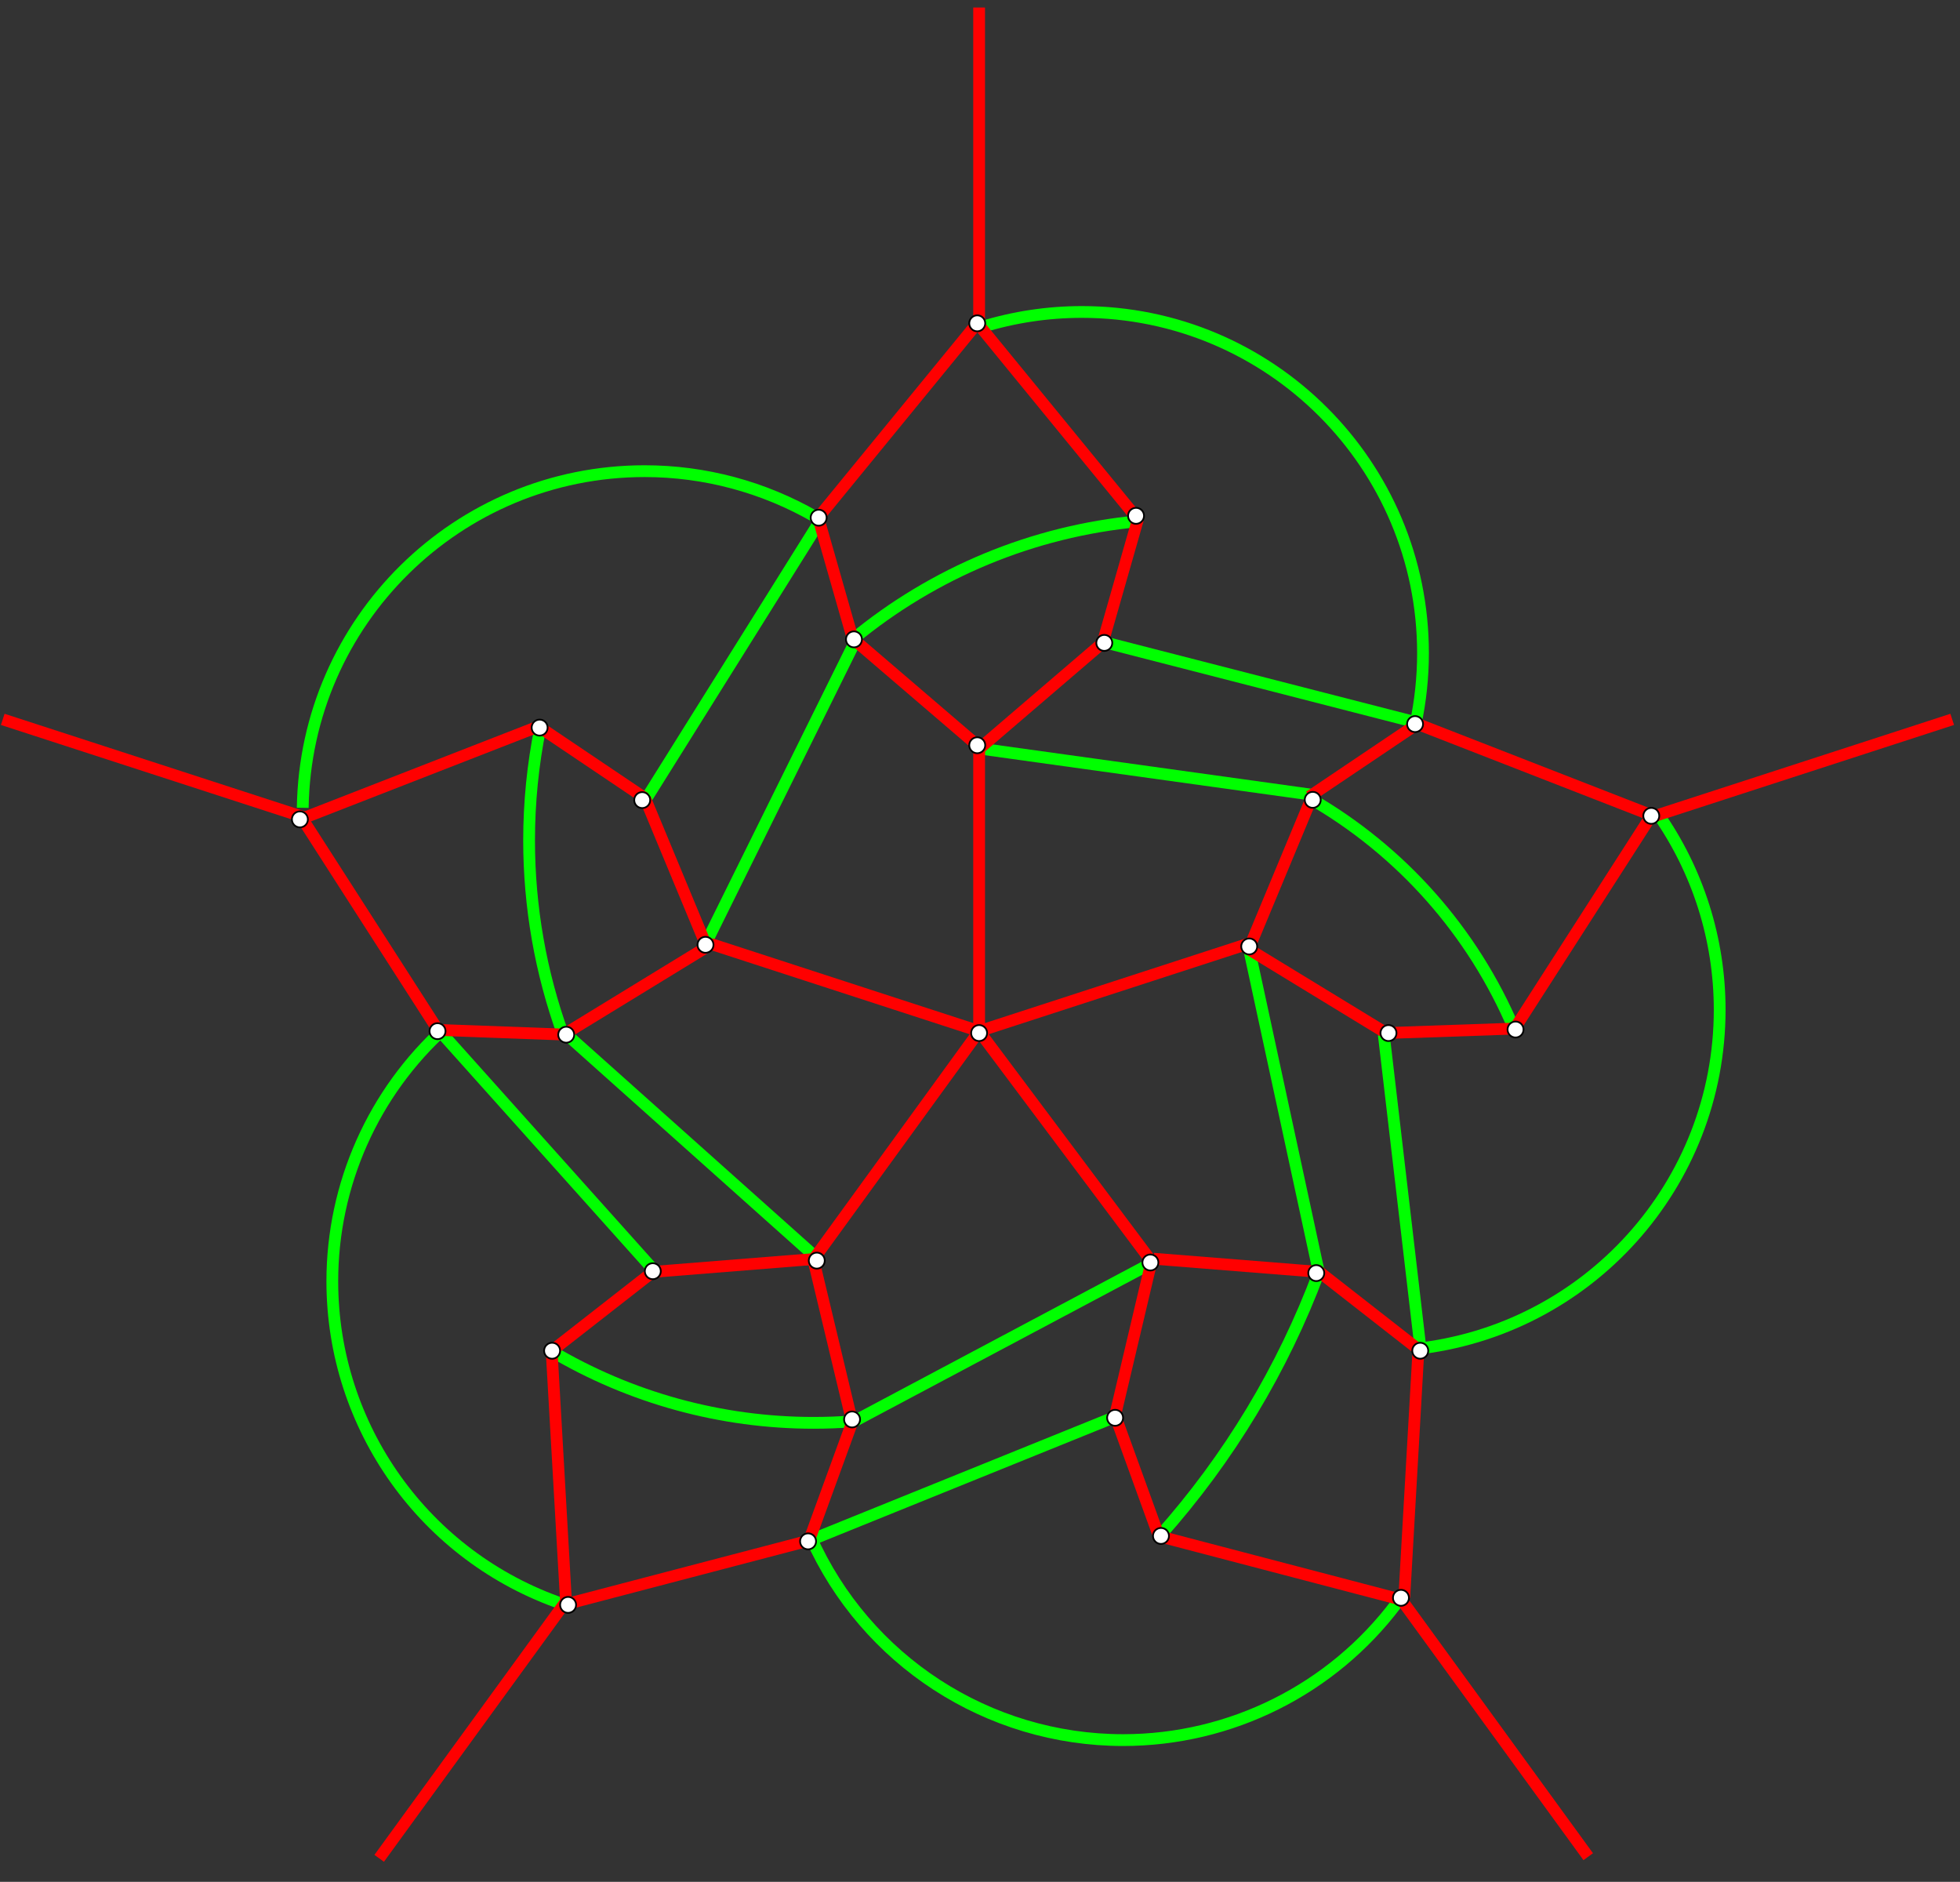 <?xml version="1.0" encoding="UTF-8" standalone="no"?>
<!-- Created with Inkscape (http://www.inkscape.org/) -->

<svg
   version="1.1"
   id="svg1"
   width="664.8"
   height="638.16"
   viewBox="0 0 664.8 638.16"
   sodipodi:docname="5vennQuadrangulatedThick.svg"
   inkscape:version="1.3.2 (091e20e, 2023-11-25, custom)"
   xmlns:inkscape="http://www.inkscape.org/namespaces/inkscape"
   xmlns:sodipodi="http://sodipodi.sourceforge.net/DTD/sodipodi-0.dtd"
   xmlns="http://www.w3.org/2000/svg"
   xmlns:svg="http://www.w3.org/2000/svg">
  <rect x="0" y="0" width="664.8" height="638.16" fill="#333333" stroke="none"/>
  <defs
     id="defs1" />
  <sodipodi:namedview
     id="namedview1"
     pagecolor="#ffffff"
     bordercolor="#000000"
     borderopacity="0.25"
     inkscape:showpageshadow="2"
     inkscape:pageopacity="0.0"
     inkscape:pagecheckerboard="0"
     inkscape:deskcolor="#d1d1d1"
     inkscape:zoom="2.1640342"
     inkscape:cx="332.24984"
     inkscape:cy="393.01597"
     inkscape:window-width="3840"
     inkscape:window-height="1577"
     inkscape:window-x="-8"
     inkscape:window-y="-8"
     inkscape:window-maximized="1"
     inkscape:current-layer="layer6">
    <inkscape:page
       x="0"
       y="0"
       inkscape:label="1"
       id="page1"
       width="664.8"
       height="638.16"
       margin="0"
       bleed="0" />
  </sodipodi:namedview>
  <g
     inkscape:groupmode="layer"
     id="layer6"
     inkscape:label="Dual Edges">
    <path
       id="path1"
       d="m 1378.05,2943.26 c -19.11,-94.75 -28.73,-191.18 -28.73,-287.84 0,-169.02 29.42,-336.75 86.96,-495.68"
       style="fill:none;stroke:#00ff00;stroke-width:30;stroke-linecap:butt;stroke-linejoin:miter;stroke-miterlimit:10;stroke-dasharray:none;stroke-opacity:1"
       transform="matrix(0.133,0,0,-0.133,0,638.16)" />
    <path
       id="path2"
       d="m 3339.3,2763.38 c 233.93,-133.97 417.42,-341 522.32,-589.33"
       style="fill:none;stroke:#00ff00;stroke-width:30;stroke-linecap:butt;stroke-linejoin:miter;stroke-miterlimit:10;stroke-dasharray:none;stroke-opacity:1"
       transform="matrix(0.133,0,0,-0.133,0,638.16)" />
    <path
       id="path3"
       d="M 3363.4,1553.84 C 3271.19,1307.2 3134.02,1079.8 2958.85,883.199"
       style="fill:none;stroke:#00ff00;stroke-width:30;stroke-linecap:butt;stroke-linejoin:miter;stroke-miterlimit:10;stroke-dasharray:none;stroke-opacity:1"
       transform="matrix(0.133,0,0,-0.133,0,638.16)" />
    <path
       id="path4"
       d="m 2175.37,1174.23 c -33.49,-2.58 -67.06,-3.87 -100.65,-3.87 -235.71,0 -467.07,63.51 -669.75,183.85"
       style="fill:none;stroke:#00ff00;stroke-width:30;stroke-linecap:butt;stroke-linejoin:miter;stroke-miterlimit:10;stroke-dasharray:none;stroke-opacity:1"
       transform="matrix(0.133,0,0,-0.133,0,638.16)" />
    <path
       id="path5"
       d="m 2822.8,3159 787.2,-202.2 9,-4.8"
       style="fill:none;stroke:#00ff00;stroke-width:30;stroke-linecap:butt;stroke-linejoin:miter;stroke-miterlimit:10;stroke-dasharray:none;stroke-opacity:1"
       transform="matrix(0.133,0,0,-0.133,0,638.16)" />
    <path
       id="path6"
       d="m 2503,2889 841.8,-117"
       style="fill:none;stroke:#00ff00;stroke-width:30;stroke-linecap:butt;stroke-linejoin:miter;stroke-miterlimit:10;stroke-dasharray:none;stroke-opacity:1"
       transform="matrix(0.133,0,0,-0.133,0,638.16)" />
    <path
       id="path7"
       d="m 3529,2160 94.8,-810"
       style="fill:none;stroke:#00ff00;stroke-width:30;stroke-linecap:butt;stroke-linejoin:miter;stroke-miterlimit:10;stroke-dasharray:none;stroke-opacity:1"
       transform="matrix(0.133,0,0,-0.133,0,638.16)" />
    <path
       id="path8"
       d="M 3187,2371.2 3362.8,1557"
       style="fill:none;stroke:#00ff00;stroke-width:30;stroke-linecap:butt;stroke-linejoin:miter;stroke-miterlimit:10;stroke-dasharray:none;stroke-opacity:1"
       transform="matrix(0.133,0,0,-0.133,0,638.16)" />
    <path
       id="path9"
       d="M 2849.8,1188 2071,873"
       style="fill:none;stroke:#00ff00;stroke-width:30;stroke-linecap:butt;stroke-linejoin:miter;stroke-miterlimit:10;stroke-dasharray:none;stroke-opacity:1"
       transform="matrix(0.133,0,0,-0.133,0,638.16)" />
    <path
       id="path10"
       d="M 2939.8,1579.2 2170,1170"
       style="fill:none;stroke:#00ff00;stroke-width:30;stroke-linecap:butt;stroke-linejoin:miter;stroke-miterlimit:10;stroke-dasharray:none;stroke-opacity:1"
       transform="matrix(0.133,0,0,-0.133,0,638.16)" />
    <path
       id="path11"
       d="M 1121.8,2169 1666,1561.2"
       style="fill:none;stroke:#00ff00;stroke-width:30;stroke-linecap:butt;stroke-linejoin:miter;stroke-miterlimit:10;stroke-dasharray:none;stroke-opacity:1"
       transform="matrix(0.133,0,0,-0.133,0,638.16)" />
    <path
       id="path12"
       d="m 1441,2164.2 634.8,-567"
       style="fill:none;stroke:#00ff00;stroke-width:30;stroke-linecap:butt;stroke-linejoin:miter;stroke-miterlimit:10;stroke-dasharray:none;stroke-opacity:1"
       transform="matrix(0.133,0,0,-0.133,0,638.16)" />
    <path
       id="path13"
       d="M 2093.8,3474 1643.2,2754"
       style="fill:none;stroke:#00ff00;stroke-width:30;stroke-linecap:butt;stroke-linejoin:miter;stroke-miterlimit:10;stroke-dasharray:none;stroke-opacity:1"
       transform="matrix(0.133,0,0,-0.133,0,638.16)" />
    <path
       id="path14"
       d="M 2179,3159 1796.2,2385"
       style="fill:none;stroke:#00ff00;stroke-width:30;stroke-linecap:butt;stroke-linejoin:miter;stroke-miterlimit:10;stroke-dasharray:none;stroke-opacity:1"
       transform="matrix(0.133,0,0,-0.133,0,638.16)" />
    <path
       id="path15"
       d="M 2902.09,3469.08 C 2634.81,3443.81 2381.3,3338.8 2174.45,3167.68"
       style="fill:none;stroke:#00ff00;stroke-width:30;stroke-linecap:butt;stroke-linejoin:miter;stroke-miterlimit:10;stroke-dasharray:none;stroke-opacity:1"
       transform="matrix(0.133,0,0,-0.133,0,638.16)" />
    <path
       id="path16"
       d="m 1435.67,708.166 c -351.82,120.456 -588.19,451.214 -588.19,823.094 0,246.57 104.623,481.55 287.86,646.54"
       style="fill:none;stroke:#00ff00;stroke-width:30;stroke-linecap:butt;stroke-linejoin:miter;stroke-miterlimit:10;stroke-dasharray:none;stroke-opacity:1"
       transform="matrix(0.133,0,0,-0.133,0,638.16)" />
    <path
       id="path17"
       d="m 2503.36,3964.33 c 82.87,25.49 169.08,38.45 255.78,38.45 480.42,0 869.88,-389.46 869.88,-869.88 0,-60.78 -6.37,-121.4 -19.01,-180.86"
       style="fill:none;stroke:#00ff00;stroke-width:30;stroke-linecap:butt;stroke-linejoin:miter;stroke-miterlimit:10;stroke-dasharray:none;stroke-opacity:1"
       transform="matrix(0.133,0,0,-0.133,0,638.16)" />
    <path
       id="path18"
       d="m 4227.4,2724.01 c 102.97,-146.51 158.22,-321.22 158.22,-500.29 0,-445.31 -336.24,-818.75 -779.11,-865.29"
       style="fill:none;stroke:#00ff00;stroke-width:30;stroke-linecap:butt;stroke-linejoin:miter;stroke-miterlimit:10;stroke-dasharray:none;stroke-opacity:1"
       transform="matrix(0.133,0,0,-0.133,0,638.16)" />
    <path
       id="path19"
       d="m 473.689,543.746 c -21.905,29.175 -56.261,46.342 -92.744,46.342 -45.805,0 -87.319,-26.959 -105.949,-68.804"
       style="fill:none;stroke:#00ff00;stroke-width:4;stroke-linecap:butt;stroke-linejoin:miter;stroke-miterlimit:10;stroke-dasharray:none;stroke-opacity:1" />
    <path
       id="path20"
       d="m 102.683,273.935 c 0.995,-63.337 52.624,-114.161 115.97,-114.161 20.36,0 40.36,5.359 57.992,15.539"
       style="fill:none;stroke:#00ff00;stroke-width:4;stroke-linecap:butt;stroke-linejoin:miter;stroke-miterlimit:10;stroke-dasharray:none;stroke-opacity:1" />
    <path
       id="path21"
       d="m 1406.8,1353.6 36.6,-638.4"
       style="fill:none;stroke:#ff0000;stroke-width:30;stroke-linecap:butt;stroke-linejoin:miter;stroke-miterlimit:10;stroke-dasharray:none;stroke-opacity:1"
       transform="matrix(0.133,0,0,-0.133,0,638.16)" />
    <path
       id="path22"
       d="m 2077.6,1588.2 -412.8,-33"
       style="fill:none;stroke:#ff0000;stroke-width:30;stroke-linecap:butt;stroke-linejoin:miter;stroke-miterlimit:10;stroke-dasharray:none;stroke-opacity:1"
       transform="matrix(0.133,0,0,-0.133,0,638.16)" />
    <path
       id="path23"
       d="m 1121.2,2172 327.6,-12"
       style="fill:none;stroke:#ff0000;stroke-width:30;stroke-linecap:butt;stroke-linejoin:miter;stroke-miterlimit:10;stroke-dasharray:none;stroke-opacity:1"
       transform="matrix(0.133,0,0,-0.133,0,638.16)" />
    <path
       id="path24"
       d="M 1120,2167.2 774.4,2705.4"
       style="fill:none;stroke:#ff0000;stroke-width:30;stroke-linecap:butt;stroke-linejoin:miter;stroke-miterlimit:10;stroke-dasharray:none;stroke-opacity:1"
       transform="matrix(0.133,0,0,-0.133,0,638.16)" />
    <path
       id="path25"
       d="m 1799.8,2382 -354,-216.6"
       style="fill:none;stroke:#ff0000;stroke-width:30;stroke-linecap:butt;stroke-linejoin:miter;stroke-miterlimit:10;stroke-dasharray:none;stroke-opacity:1"
       transform="matrix(0.133,0,0,-0.133,0,638.16)" />
    <path
       id="path26"
       d="M 1373.2,2946 1645,2763"
       style="fill:none;stroke:#ff0000;stroke-width:30;stroke-linecap:butt;stroke-linejoin:miter;stroke-miterlimit:10;stroke-dasharray:none;stroke-opacity:1"
       transform="matrix(0.133,0,0,-0.133,0,638.16)" />
    <path
       id="path27"
       d="M 3574,719.4 4050.4,64.2"
       style="fill:none;stroke:#ff0000;stroke-width:30;stroke-linecap:butt;stroke-linejoin:miter;stroke-miterlimit:10;stroke-dasharray:none;stroke-opacity:1"
       transform="matrix(0.133,0,0,-0.133,0,638.16)" />
    <path
       id="path28"
       d="M 2955.4,881.4 3574,719.4"
       style="fill:none;stroke:#ff0000;stroke-width:30;stroke-linecap:butt;stroke-linejoin:miter;stroke-miterlimit:10;stroke-dasharray:none;stroke-opacity:1"
       transform="matrix(0.133,0,0,-0.133,0,638.16)" />
    <path
       id="path29"
       d="m 2087.8,3474 90,-315"
       style="fill:none;stroke:#ff0000;stroke-width:30;stroke-linecap:butt;stroke-linejoin:miter;stroke-miterlimit:10;stroke-dasharray:none;stroke-opacity:1"
       transform="matrix(0.133,0,0,-0.133,0,638.16)" />
    <path
       id="path30"
       d="m 2083,3474 405,495"
       style="fill:none;stroke:#ff0000;stroke-width:30;stroke-linecap:butt;stroke-linejoin:miter;stroke-miterlimit:10;stroke-dasharray:none;stroke-opacity:1"
       transform="matrix(0.133,0,0,-0.133,0,638.16)" />
    <path
       id="path31"
       d="m 2497,2893.8 -315,270"
       style="fill:none;stroke:#ff0000;stroke-width:30;stroke-linecap:butt;stroke-linejoin:miter;stroke-miterlimit:10;stroke-dasharray:none;stroke-opacity:1"
       transform="matrix(0.133,0,0,-0.133,0,638.16)" />
    <path
       id="path32"
       d="M 777.4,2713.8 7,2964"
       style="fill:none;stroke:#ff0000;stroke-width:30;stroke-linecap:butt;stroke-linejoin:miter;stroke-miterlimit:10;stroke-dasharray:none;stroke-opacity:1"
       transform="matrix(0.133,0,0,-0.133,0,638.16)" />
    <path
       id="path33"
       d="m 2902,3474 -90,-315"
       style="fill:none;stroke:#ff0000;stroke-width:30;stroke-linecap:butt;stroke-linejoin:miter;stroke-miterlimit:10;stroke-dasharray:none;stroke-opacity:1"
       transform="matrix(0.133,0,0,-0.133,0,638.16)" />
    <path
       id="path34"
       d="m 2902,3474 -405,495"
       style="fill:none;stroke:#ff0000;stroke-width:30;stroke-linecap:butt;stroke-linejoin:miter;stroke-miterlimit:10;stroke-dasharray:none;stroke-opacity:1"
       transform="matrix(0.133,0,0,-0.133,0,638.16)" />
    <path
       id="path35"
       d="m 2939.2,1593 -95.4,-403.8"
       style="fill:none;stroke:#ff0000;stroke-width:30;stroke-linecap:butt;stroke-linejoin:miter;stroke-miterlimit:10;stroke-dasharray:none;stroke-opacity:1"
       transform="matrix(0.133,0,0,-0.133,0,638.16)" />
    <path
       id="path36"
       d="m 3611.2,2950.2 -271.8,-183"
       style="fill:none;stroke:#ff0000;stroke-width:30;stroke-linecap:butt;stroke-linejoin:miter;stroke-miterlimit:10;stroke-dasharray:none;stroke-opacity:1"
       transform="matrix(0.133,0,0,-0.133,0,638.16)" />
    <path
       id="path37"
       d="m 3609.4,2954.4 595.8,-232.2"
       style="fill:none;stroke:#ff0000;stroke-width:30;stroke-linecap:butt;stroke-linejoin:miter;stroke-miterlimit:10;stroke-dasharray:none;stroke-opacity:1"
       transform="matrix(0.133,0,0,-0.133,0,638.16)" />
    <path
       id="path38"
       d="m 3185.8,2381.4 159.6,383.4"
       style="fill:none;stroke:#ff0000;stroke-width:30;stroke-linecap:butt;stroke-linejoin:miter;stroke-miterlimit:10;stroke-dasharray:none;stroke-opacity:1"
       transform="matrix(0.133,0,0,-0.133,0,638.16)" />
    <path
       id="path39"
       d="M 3862.6,2175.6 3535,2164.2"
       style="fill:none;stroke:#ff0000;stroke-width:30;stroke-linecap:butt;stroke-linejoin:miter;stroke-miterlimit:10;stroke-dasharray:none;stroke-opacity:1"
       transform="matrix(0.133,0,0,-0.133,0,638.16)" />
    <path
       id="path51"
       d="m 1406.8,1353.6 258,201.6"
       style="fill:none;stroke:#ff0000;stroke-width:30;stroke-linecap:butt;stroke-linejoin:miter;stroke-miterlimit:10;stroke-dasharray:none;stroke-opacity:1"
       transform="matrix(0.133,0,0,-0.133,0,638.16)" />
    <path
       id="path52"
       d="M 1443.4,715.2 967,60"
       style="fill:none;stroke:#ff0000;stroke-width:30;stroke-linecap:butt;stroke-linejoin:miter;stroke-miterlimit:10;stroke-dasharray:none;stroke-opacity:1"
       transform="matrix(0.133,0,0,-0.133,0,638.16)" />
    <path
       id="path53"
       d="M 1804,2380.2 1645,2763"
       style="fill:none;stroke:#ff0000;stroke-width:30;stroke-linecap:butt;stroke-linejoin:miter;stroke-miterlimit:10;stroke-dasharray:none;stroke-opacity:1"
       transform="matrix(0.133,0,0,-0.133,0,638.16)" />
    <path
       id="path54"
       d="m 3614.2,1360.2 -258,201.6"
       style="fill:none;stroke:#ff0000;stroke-width:30;stroke-linecap:butt;stroke-linejoin:miter;stroke-miterlimit:10;stroke-dasharray:none;stroke-opacity:1"
       transform="matrix(0.133,0,0,-0.133,0,638.16)" />
    <path
       id="path55"
       d="m 2497,2889 315,270"
       style="fill:none;stroke:#ff0000;stroke-width:30;stroke-linecap:butt;stroke-linejoin:miter;stroke-miterlimit:10;stroke-dasharray:none;stroke-opacity:1"
       transform="matrix(0.133,0,0,-0.133,0,638.16)" />
    <path
       id="path56"
       d="m 2497,2169 v 720"
       style="fill:none;stroke:#ff0000;stroke-width:30;stroke-linecap:butt;stroke-linejoin:miter;stroke-miterlimit:10;stroke-dasharray:none;stroke-opacity:1"
       transform="matrix(0.133,0,0,-0.133,0,638.16)" />
    <path
       id="path57"
       d="m 2497,2169 -684.6,222.6"
       style="fill:none;stroke:#ff0000;stroke-width:30;stroke-linecap:butt;stroke-linejoin:miter;stroke-miterlimit:10;stroke-dasharray:none;stroke-opacity:1"
       transform="matrix(0.133,0,0,-0.133,0,638.16)" />
    <path
       id="path58"
       d="m 2497,2169 438,-585"
       style="fill:none;stroke:#ff0000;stroke-width:30;stroke-linecap:butt;stroke-linejoin:miter;stroke-miterlimit:10;stroke-dasharray:none;stroke-opacity:1"
       transform="matrix(0.133,0,0,-0.133,0,638.16)" />
    <path
       id="path59"
       d="m 2497,2169 685.2,222.6"
       style="fill:none;stroke:#ff0000;stroke-width:30;stroke-linecap:butt;stroke-linejoin:miter;stroke-miterlimit:10;stroke-dasharray:none;stroke-opacity:1"
       transform="matrix(0.133,0,0,-0.133,0,638.16)" />
    <path
       id="path60"
       d="M 2497,2169 2074,1586.4"
       style="fill:none;stroke:#ff0000;stroke-width:30;stroke-linecap:butt;stroke-linejoin:miter;stroke-miterlimit:10;stroke-dasharray:none;stroke-opacity:1"
       transform="matrix(0.133,0,0,-0.133,0,638.16)" />
    <path
       id="path40"
       d="M 4208.2,2713.8 4978.6,2964"
       style="fill:none;stroke:#ff0000;stroke-width:29.94;stroke-linecap:butt;stroke-linejoin:miter;stroke-miterlimit:10;stroke-dasharray:none;stroke-opacity:1"
       transform="matrix(0.133,0,0,-0.133,0,638.16)" />
    <path
       id="path41"
       d="m 3862.6,2175.6 345.6,538.2"
       style="fill:none;stroke:#ff0000;stroke-width:30;stroke-linecap:butt;stroke-linejoin:miter;stroke-miterlimit:10;stroke-dasharray:none;stroke-opacity:1"
       transform="matrix(0.133,0,0,-0.133,0,638.16)" />
    <path
       id="path42"
       d="m 3181,2380.2 354,-216"
       style="fill:none;stroke:#ff0000;stroke-width:30;stroke-linecap:butt;stroke-linejoin:miter;stroke-miterlimit:10;stroke-dasharray:none;stroke-opacity:1"
       transform="matrix(0.133,0,0,-0.133,0,638.16)" />
    <path
       id="path43"
       d="m 2065,874.8 112.2,307.8"
       style="fill:none;stroke:#ff0000;stroke-width:30;stroke-linecap:butt;stroke-linejoin:miter;stroke-miterlimit:10;stroke-dasharray:none;stroke-opacity:1"
       transform="matrix(0.133,0,0,-0.133,0,638.16)" />
    <path
       id="path44"
       d="m 2069.2,871.8 -618.6,-162"
       style="fill:none;stroke:#ff0000;stroke-width:30;stroke-linecap:butt;stroke-linejoin:miter;stroke-miterlimit:10;stroke-dasharray:none;stroke-opacity:1"
       transform="matrix(0.133,0,0,-0.133,0,638.16)" />
    <path
       id="path45"
       d="m 3617.8,1363.2 -36.6,-639"
       style="fill:none;stroke:#ff0000;stroke-width:30;stroke-linecap:butt;stroke-linejoin:miter;stroke-miterlimit:10;stroke-dasharray:none;stroke-opacity:1"
       transform="matrix(0.133,0,0,-0.133,0,638.16)" />
    <path
       id="path46"
       d="m 2942.2,1588.8 414,-33"
       style="fill:none;stroke:#ff0000;stroke-width:30;stroke-linecap:butt;stroke-linejoin:miter;stroke-miterlimit:10;stroke-dasharray:none;stroke-opacity:1"
       transform="matrix(0.133,0,0,-0.133,0,638.16)" />
    <path
       id="path47"
       d="m 2955.4,881.4 -111.6,307.8"
       style="fill:none;stroke:#ff0000;stroke-width:30;stroke-linecap:butt;stroke-linejoin:miter;stroke-miterlimit:10;stroke-dasharray:none;stroke-opacity:1"
       transform="matrix(0.133,0,0,-0.133,0,638.16)" />
    <path
       id="path48"
       d="m 2497,3969 v 810"
       style="fill:none;stroke:#ff0000;stroke-width:30;stroke-linecap:butt;stroke-linejoin:miter;stroke-miterlimit:10;stroke-dasharray:none;stroke-opacity:1"
       transform="matrix(0.133,0,0,-0.133,0,638.16)" />
    <path
       id="path49"
       d="M 1373.2,2946 777.4,2713.8"
       style="fill:none;stroke:#ff0000;stroke-width:30;stroke-linecap:butt;stroke-linejoin:miter;stroke-miterlimit:10;stroke-dasharray:none;stroke-opacity:1"
       transform="matrix(0.133,0,0,-0.133,0,638.16)" />
    <path
       id="path50"
       d="m 2074.6,1585.2 96.6,-403.8"
       style="fill:none;stroke:#ff0000;stroke-width:30;stroke-linecap:butt;stroke-linejoin:miter;stroke-miterlimit:10;stroke-dasharray:none;stroke-opacity:1"
       transform="matrix(0.133,0,0,-0.133,0,638.16)" />
  </g>
  <g
     id="g1"
     inkscape:groupmode="layer"
     inkscape:label="1">
    <path
       id="path61"
       d="m 2512.6,2898 c 0,-11.27 -9.13,-20.4 -20.4,-20.4 -11.27,0 -20.4,9.13 -20.4,20.4 0,11.27 9.13,20.4 20.4,20.4 11.27,0 20.4,-9.13 20.4,-20.4"
       style="fill:#ffffff;fill-opacity:1;fill-rule:evenodd;stroke:none"
       transform="matrix(0.133,0,0,-0.133,0,638.16)" />
    <path
       id="path62"
       d="m 2512.6,2898 c 0,-11.27 -9.13,-20.4 -20.4,-20.4 -11.27,0 -20.4,9.13 -20.4,20.4 0,11.27 9.13,20.4 20.4,20.4 11.27,0 20.4,-9.13 20.4,-20.4 z"
       style="fill:none;stroke:#000000;stroke-width:4.5;stroke-linecap:butt;stroke-linejoin:miter;stroke-miterlimit:10;stroke-dasharray:none;stroke-opacity:1"
       transform="matrix(0.133,0,0,-0.133,0,638.16)" />
    <path
       id="path63"
       d="m 1685.2,1557 c 0,-11.27 -9.13,-20.4 -20.4,-20.4 -11.27,0 -20.4,9.13 -20.4,20.4 0,11.27 9.13,20.4 20.4,20.4 11.27,0 20.4,-9.13 20.4,-20.4"
       style="fill:#ffffff;fill-opacity:1;fill-rule:evenodd;stroke:none"
       transform="matrix(0.133,0,0,-0.133,0,638.16)" />
    <path
       id="path64"
       d="m 1685.2,1557 c 0,-11.27 -9.13,-20.4 -20.4,-20.4 -11.27,0 -20.4,9.13 -20.4,20.4 0,11.27 9.13,20.4 20.4,20.4 11.27,0 20.4,-9.13 20.4,-20.4 z"
       style="fill:none;stroke:#000000;stroke-width:4.5;stroke-linecap:butt;stroke-linejoin:miter;stroke-miterlimit:10;stroke-dasharray:none;stroke-opacity:1"
       transform="matrix(0.133,0,0,-0.133,0,638.16)" />
    <path
       id="path65"
       d="m 2193.4,1179 c 0,-11.27 -9.13,-20.4 -20.4,-20.4 -11.27,0 -20.4,9.13 -20.4,20.4 0,11.27 9.13,20.4 20.4,20.4 11.27,0 20.4,-9.13 20.4,-20.4"
       style="fill:#ffffff;fill-opacity:1;fill-rule:evenodd;stroke:none"
       transform="matrix(0.133,0,0,-0.133,0,638.16)" />
    <path
       id="path66"
       d="m 2193.4,1179 c 0,-11.27 -9.13,-20.4 -20.4,-20.4 -11.27,0 -20.4,9.13 -20.4,20.4 0,11.27 9.13,20.4 20.4,20.4 11.27,0 20.4,-9.13 20.4,-20.4 z"
       style="fill:none;stroke:#000000;stroke-width:4.5;stroke-linecap:butt;stroke-linejoin:miter;stroke-miterlimit:10;stroke-dasharray:none;stroke-opacity:1"
       transform="matrix(0.133,0,0,-0.133,0,638.16)" />
    <path
       id="path67"
       d="m 2081.2,868.2 c 0,-11.266 -9.13,-20.4 -20.4,-20.4 -11.27,0 -20.4,9.134 -20.4,20.4 0,11.267 9.13,20.4 20.4,20.4 11.27,0 20.4,-9.133 20.4,-20.4"
       style="fill:#ffffff;fill-opacity:1;fill-rule:evenodd;stroke:none"
       transform="matrix(0.133,0,0,-0.133,0,638.16)" />
    <path
       id="path68"
       d="m 2081.2,868.2 c 0,-11.266 -9.13,-20.4 -20.4,-20.4 -11.27,0 -20.4,9.134 -20.4,20.4 0,11.267 9.13,20.4 20.4,20.4 11.27,0 20.4,-9.133 20.4,-20.4 z"
       style="fill:none;stroke:#000000;stroke-width:4.5;stroke-linecap:butt;stroke-linejoin:miter;stroke-miterlimit:10;stroke-dasharray:none;stroke-opacity:1"
       transform="matrix(0.133,0,0,-0.133,0,638.16)" />
    <path
       id="path69"
       d="m 1464.4,2160 c 0,-11.27 -9.13,-20.4 -20.4,-20.4 -11.27,0 -20.4,9.13 -20.4,20.4 0,11.27 9.13,20.4 20.4,20.4 11.27,0 20.4,-9.13 20.4,-20.4"
       style="fill:#ffffff;fill-opacity:1;fill-rule:evenodd;stroke:none"
       transform="matrix(0.133,0,0,-0.133,0,638.16)" />
    <path
       id="path70"
       d="m 1464.4,2160 c 0,-11.27 -9.13,-20.4 -20.4,-20.4 -11.27,0 -20.4,9.13 -20.4,20.4 0,11.27 9.13,20.4 20.4,20.4 11.27,0 20.4,-9.13 20.4,-20.4 z"
       style="fill:none;stroke:#000000;stroke-width:4.5;stroke-linecap:butt;stroke-linejoin:miter;stroke-miterlimit:10;stroke-dasharray:none;stroke-opacity:1"
       transform="matrix(0.133,0,0,-0.133,0,638.16)" />
    <path
       id="path71"
       d="m 3561.4,2164.2 c 0,-11.27 -9.13,-20.4 -20.4,-20.4 -11.27,0 -20.4,9.13 -20.4,20.4 0,11.27 9.13,20.4 20.4,20.4 11.27,0 20.4,-9.13 20.4,-20.4"
       style="fill:#ffffff;fill-opacity:1;fill-rule:evenodd;stroke:none"
       transform="matrix(0.133,0,0,-0.133,0,638.16)" />
    <path
       id="path72"
       d="m 3561.4,2164.2 c 0,-11.27 -9.13,-20.4 -20.4,-20.4 -11.27,0 -20.4,9.13 -20.4,20.4 0,11.27 9.13,20.4 20.4,20.4 11.27,0 20.4,-9.13 20.4,-20.4 z"
       style="fill:none;stroke:#000000;stroke-width:4.5;stroke-linecap:butt;stroke-linejoin:miter;stroke-miterlimit:10;stroke-dasharray:none;stroke-opacity:1"
       transform="matrix(0.133,0,0,-0.133,0,638.16)" />
    <path
       id="path73"
       d="m 3885.4,2173.2 c 0,-11.27 -9.13,-20.4 -20.4,-20.4 -11.27,0 -20.4,9.13 -20.4,20.4 0,11.27 9.13,20.4 20.4,20.4 11.27,0 20.4,-9.13 20.4,-20.4"
       style="fill:#ffffff;fill-opacity:1;fill-rule:evenodd;stroke:none"
       transform="matrix(0.133,0,0,-0.133,0,638.16)" />
    <path
       id="path74"
       d="m 3885.4,2173.2 c 0,-11.27 -9.13,-20.4 -20.4,-20.4 -11.27,0 -20.4,9.13 -20.4,20.4 0,11.27 9.13,20.4 20.4,20.4 11.27,0 20.4,-9.13 20.4,-20.4 z"
       style="fill:none;stroke:#000000;stroke-width:4.5;stroke-linecap:butt;stroke-linejoin:miter;stroke-miterlimit:10;stroke-dasharray:none;stroke-opacity:1"
       transform="matrix(0.133,0,0,-0.133,0,638.16)" />
    <path
       id="path75"
       d="m 4231.6,2718 c 0,-11.27 -9.13,-20.4 -20.4,-20.4 -11.27,0 -20.4,9.13 -20.4,20.4 0,11.27 9.13,20.4 20.4,20.4 11.27,0 20.4,-9.13 20.4,-20.4"
       style="fill:#ffffff;fill-opacity:1;fill-rule:evenodd;stroke:none"
       transform="matrix(0.133,0,0,-0.133,0,638.16)" />
    <path
       id="path76"
       d="m 4231.6,2718 c 0,-11.27 -9.13,-20.4 -20.4,-20.4 -11.27,0 -20.4,9.13 -20.4,20.4 0,11.27 9.13,20.4 20.4,20.4 11.27,0 20.4,-9.13 20.4,-20.4 z"
       style="fill:none;stroke:#000000;stroke-width:4.5;stroke-linecap:butt;stroke-linejoin:miter;stroke-miterlimit:10;stroke-dasharray:none;stroke-opacity:1"
       transform="matrix(0.133,0,0,-0.133,0,638.16)" />
    <path
       id="path77"
       d="m 3629.2,2952 c 0,-11.27 -9.13,-20.4 -20.4,-20.4 -11.27,0 -20.4,9.13 -20.4,20.4 0,11.27 9.13,20.4 20.4,20.4 11.27,0 20.4,-9.13 20.4,-20.4"
       style="fill:#ffffff;fill-opacity:1;fill-rule:evenodd;stroke:none"
       transform="matrix(0.133,0,0,-0.133,0,638.16)" />
    <path
       id="path78"
       d="m 3629.2,2952 c 0,-11.27 -9.13,-20.4 -20.4,-20.4 -11.27,0 -20.4,9.13 -20.4,20.4 0,11.27 9.13,20.4 20.4,20.4 11.27,0 20.4,-9.13 20.4,-20.4 z"
       style="fill:none;stroke:#000000;stroke-width:4.5;stroke-linecap:butt;stroke-linejoin:miter;stroke-miterlimit:10;stroke-dasharray:none;stroke-opacity:1"
       transform="matrix(0.133,0,0,-0.133,0,638.16)" />
    <path
       id="path79"
       d="m 3368.2,2758.8 c 0,-11.27 -9.13,-20.4 -20.4,-20.4 -11.27,0 -20.4,9.13 -20.4,20.4 0,11.27 9.13,20.4 20.4,20.4 11.27,0 20.4,-9.13 20.4,-20.4"
       style="fill:#ffffff;fill-opacity:1;fill-rule:evenodd;stroke:none"
       transform="matrix(0.133,0,0,-0.133,0,638.16)" />
    <path
       id="path80"
       d="m 3368.2,2758.8 c 0,-11.27 -9.13,-20.4 -20.4,-20.4 -11.27,0 -20.4,9.13 -20.4,20.4 0,11.27 9.13,20.4 20.4,20.4 11.27,0 20.4,-9.13 20.4,-20.4 z"
       style="fill:none;stroke:#000000;stroke-width:4.5;stroke-linecap:butt;stroke-linejoin:miter;stroke-miterlimit:10;stroke-dasharray:none;stroke-opacity:1"
       transform="matrix(0.133,0,0,-0.133,0,638.16)" />
    <path
       id="path81"
       d="m 1819.6,2389.2 c 0,-11.27 -9.13,-20.4 -20.4,-20.4 -11.27,0 -20.4,9.13 -20.4,20.4 0,11.27 9.13,20.4 20.4,20.4 11.27,0 20.4,-9.13 20.4,-20.4"
       style="fill:#ffffff;fill-opacity:1;fill-rule:evenodd;stroke:none"
       transform="matrix(0.133,0,0,-0.133,0,638.16)" />
    <path
       id="path82"
       d="m 1819.6,2389.2 c 0,-11.27 -9.13,-20.4 -20.4,-20.4 -11.27,0 -20.4,9.13 -20.4,20.4 0,11.27 9.13,20.4 20.4,20.4 11.27,0 20.4,-9.13 20.4,-20.4 z"
       style="fill:none;stroke:#000000;stroke-width:4.5;stroke-linecap:butt;stroke-linejoin:miter;stroke-miterlimit:10;stroke-dasharray:none;stroke-opacity:1"
       transform="matrix(0.133,0,0,-0.133,0,638.16)" />
    <path
       id="path83"
       d="m 3206.2,2385 c 0,-11.27 -9.13,-20.4 -20.4,-20.4 -11.27,0 -20.4,9.13 -20.4,20.4 0,11.27 9.13,20.4 20.4,20.4 11.27,0 20.4,-9.13 20.4,-20.4"
       style="fill:#ffffff;fill-opacity:1;fill-rule:evenodd;stroke:none"
       transform="matrix(0.133,0,0,-0.133,0,638.16)" />
    <path
       id="path84"
       d="m 3206.2,2385 c 0,-11.27 -9.13,-20.4 -20.4,-20.4 -11.27,0 -20.4,9.13 -20.4,20.4 0,11.27 9.13,20.4 20.4,20.4 11.27,0 20.4,-9.13 20.4,-20.4 z"
       style="fill:none;stroke:#000000;stroke-width:4.5;stroke-linecap:butt;stroke-linejoin:miter;stroke-miterlimit:10;stroke-dasharray:none;stroke-opacity:1"
       transform="matrix(0.133,0,0,-0.133,0,638.16)" />
    <path
       id="path85"
       d="m 2836.6,3159 c 0,-11.27 -9.13,-20.4 -20.4,-20.4 -11.27,0 -20.4,9.13 -20.4,20.4 0,11.27 9.13,20.4 20.4,20.4 11.27,0 20.4,-9.13 20.4,-20.4"
       style="fill:#ffffff;fill-opacity:1;fill-rule:evenodd;stroke:none"
       transform="matrix(0.133,0,0,-0.133,0,638.16)" />
    <path
       id="path86"
       d="m 2836.6,3159 c 0,-11.27 -9.13,-20.4 -20.4,-20.4 -11.27,0 -20.4,9.13 -20.4,20.4 0,11.27 9.13,20.4 20.4,20.4 11.27,0 20.4,-9.13 20.4,-20.4 z"
       style="fill:none;stroke:#000000;stroke-width:4.5;stroke-linecap:butt;stroke-linejoin:miter;stroke-miterlimit:10;stroke-dasharray:none;stroke-opacity:1"
       transform="matrix(0.133,0,0,-0.133,0,638.16)" />
    <path
       id="path87"
       d="m 2917.6,3483 c 0,-11.27 -9.13,-20.4 -20.4,-20.4 -11.27,0 -20.4,9.13 -20.4,20.4 0,11.27 9.13,20.4 20.4,20.4 11.27,0 20.4,-9.13 20.4,-20.4"
       style="fill:#ffffff;fill-opacity:1;fill-rule:evenodd;stroke:none"
       transform="matrix(0.133,0,0,-0.133,0,638.16)" />
    <path
       id="path88"
       d="m 2917.6,3483 c 0,-11.27 -9.13,-20.4 -20.4,-20.4 -11.27,0 -20.4,9.13 -20.4,20.4 0,11.27 9.13,20.4 20.4,20.4 11.27,0 20.4,-9.13 20.4,-20.4 z"
       style="fill:none;stroke:#000000;stroke-width:4.5;stroke-linecap:butt;stroke-linejoin:miter;stroke-miterlimit:10;stroke-dasharray:none;stroke-opacity:1"
       transform="matrix(0.133,0,0,-0.133,0,638.16)" />
    <path
       id="path89"
       d="m 2512.6,3973.8 c 0,-11.27 -9.13,-20.4 -20.4,-20.4 -11.27,0 -20.4,9.13 -20.4,20.4 0,11.27 9.13,20.4 20.4,20.4 11.27,0 20.4,-9.13 20.4,-20.4"
       style="fill:#ffffff;fill-opacity:1;fill-rule:evenodd;stroke:none"
       transform="matrix(0.133,0,0,-0.133,0,638.16)" />
    <path
       id="path90"
       d="m 2512.6,3973.8 c 0,-11.27 -9.13,-20.4 -20.4,-20.4 -11.27,0 -20.4,9.13 -20.4,20.4 0,11.27 9.13,20.4 20.4,20.4 11.27,0 20.4,-9.13 20.4,-20.4 z"
       style="fill:none;stroke:#000000;stroke-width:4.5;stroke-linecap:butt;stroke-linejoin:miter;stroke-miterlimit:10;stroke-dasharray:none;stroke-opacity:1"
       transform="matrix(0.133,0,0,-0.133,0,638.16)" />
    <path
       id="path91"
       d="m 2108.2,3478.2 c 0,-11.27 -9.13,-20.4 -20.4,-20.4 -11.27,0 -20.4,9.13 -20.4,20.4 0,11.27 9.13,20.4 20.4,20.4 11.27,0 20.4,-9.13 20.4,-20.4"
       style="fill:#ffffff;fill-opacity:1;fill-rule:evenodd;stroke:none"
       transform="matrix(0.133,0,0,-0.133,0,638.16)" />
    <path
       id="path92"
       d="m 2108.2,3478.2 c 0,-11.27 -9.13,-20.4 -20.4,-20.4 -11.27,0 -20.4,9.13 -20.4,20.4 0,11.27 9.13,20.4 20.4,20.4 11.27,0 20.4,-9.13 20.4,-20.4 z"
       style="fill:none;stroke:#000000;stroke-width:4.5;stroke-linecap:butt;stroke-linejoin:miter;stroke-miterlimit:10;stroke-dasharray:none;stroke-opacity:1"
       transform="matrix(0.133,0,0,-0.133,0,638.16)" />
    <path
       id="path93"
       d="m 2198.2,3168 c 0,-11.27 -9.13,-20.4 -20.4,-20.4 -11.27,0 -20.4,9.13 -20.4,20.4 0,11.27 9.13,20.4 20.4,20.4 11.27,0 20.4,-9.13 20.4,-20.4"
       style="fill:#ffffff;fill-opacity:1;fill-rule:evenodd;stroke:none"
       transform="matrix(0.133,0,0,-0.133,0,638.16)" />
    <path
       id="path94"
       d="m 2198.2,3168 c 0,-11.27 -9.13,-20.4 -20.4,-20.4 -11.27,0 -20.4,9.13 -20.4,20.4 0,11.27 9.13,20.4 20.4,20.4 11.27,0 20.4,-9.13 20.4,-20.4 z"
       style="fill:none;stroke:#000000;stroke-width:4.5;stroke-linecap:butt;stroke-linejoin:miter;stroke-miterlimit:10;stroke-dasharray:none;stroke-opacity:1"
       transform="matrix(0.133,0,0,-0.133,0,638.16)" />
    <path
       id="path95"
       d="m 785.2,2709 c 0,-11.27 -9.133,-20.4 -20.4,-20.4 -11.267,0 -20.4,9.13 -20.4,20.4 0,11.27 9.133,20.4 20.4,20.4 11.267,0 20.4,-9.13 20.4,-20.4"
       style="fill:#ffffff;fill-opacity:1;fill-rule:evenodd;stroke:none"
       transform="matrix(0.133,0,0,-0.133,0,638.16)" />
    <path
       id="path96"
       d="m 785.2,2709 c 0,-11.27 -9.133,-20.4 -20.4,-20.4 -11.267,0 -20.4,9.13 -20.4,20.4 0,11.27 9.133,20.4 20.4,20.4 11.267,0 20.4,-9.13 20.4,-20.4 z"
       style="fill:none;stroke:#000000;stroke-width:4.5;stroke-linecap:butt;stroke-linejoin:miter;stroke-miterlimit:10;stroke-dasharray:none;stroke-opacity:1"
       transform="matrix(0.133,0,0,-0.133,0,638.16)" />
    <path
       id="path97"
       d="m 1396.6,2943 c 0,-11.27 -9.13,-20.4 -20.4,-20.4 -11.27,0 -20.4,9.13 -20.4,20.4 0,11.27 9.13,20.4 20.4,20.4 11.27,0 20.4,-9.13 20.4,-20.4"
       style="fill:#ffffff;fill-opacity:1;fill-rule:evenodd;stroke:none"
       transform="matrix(0.133,0,0,-0.133,0,638.16)" />
    <path
       id="path98"
       d="m 1396.6,2943 c 0,-11.27 -9.13,-20.4 -20.4,-20.4 -11.27,0 -20.4,9.13 -20.4,20.4 0,11.27 9.13,20.4 20.4,20.4 11.27,0 20.4,-9.13 20.4,-20.4 z"
       style="fill:none;stroke:#000000;stroke-width:4.5;stroke-linecap:butt;stroke-linejoin:miter;stroke-miterlimit:10;stroke-dasharray:none;stroke-opacity:1"
       transform="matrix(0.133,0,0,-0.133,0,638.16)" />
    <path
       id="path99"
       d="m 2517.4,2164.2 c 0,-11.27 -9.13,-20.4 -20.4,-20.4 -11.27,0 -20.4,9.13 -20.4,20.4 0,11.27 9.13,20.4 20.4,20.4 11.27,0 20.4,-9.13 20.4,-20.4"
       style="fill:#ffffff;fill-opacity:1;fill-rule:evenodd;stroke:none"
       transform="matrix(0.133,0,0,-0.133,0,638.16)" />
    <path
       id="path100"
       d="m 2517.4,2164.2 c 0,-11.27 -9.13,-20.4 -20.4,-20.4 -11.27,0 -20.4,9.13 -20.4,20.4 0,11.27 9.13,20.4 20.4,20.4 11.27,0 20.4,-9.13 20.4,-20.4 z"
       style="fill:none;stroke:#000000;stroke-width:4.5;stroke-linecap:butt;stroke-linejoin:miter;stroke-miterlimit:10;stroke-dasharray:none;stroke-opacity:1"
       transform="matrix(0.133,0,0,-0.133,0,638.16)" />
    <path
       id="path101"
       d="m 1136.2,2169 c 0,-11.27 -9.13,-20.4 -20.4,-20.4 -11.27,0 -20.4,9.13 -20.4,20.4 0,11.27 9.13,20.4 20.4,20.4 11.27,0 20.4,-9.13 20.4,-20.4"
       style="fill:#ffffff;fill-opacity:1;fill-rule:evenodd;stroke:none"
       transform="matrix(0.133,0,0,-0.133,0,638.16)" />
    <path
       id="path102"
       d="m 1136.2,2169 c 0,-11.27 -9.13,-20.4 -20.4,-20.4 -11.27,0 -20.4,9.13 -20.4,20.4 0,11.27 9.13,20.4 20.4,20.4 11.27,0 20.4,-9.13 20.4,-20.4 z"
       style="fill:none;stroke:#000000;stroke-width:4.5;stroke-linecap:butt;stroke-linejoin:miter;stroke-miterlimit:10;stroke-dasharray:none;stroke-opacity:1"
       transform="matrix(0.133,0,0,-0.133,0,638.16)" />
    <path
       id="path103"
       d="m 2103.4,1584 c 0,-11.27 -9.13,-20.4 -20.4,-20.4 -11.27,0 -20.4,9.13 -20.4,20.4 0,11.27 9.13,20.4 20.4,20.4 11.27,0 20.4,-9.13 20.4,-20.4"
       style="fill:#ffffff;fill-opacity:1;fill-rule:evenodd;stroke:none"
       transform="matrix(0.133,0,0,-0.133,0,638.16)" />
    <path
       id="path104"
       d="m 2103.4,1584 c 0,-11.27 -9.13,-20.4 -20.4,-20.4 -11.27,0 -20.4,9.13 -20.4,20.4 0,11.27 9.13,20.4 20.4,20.4 11.27,0 20.4,-9.13 20.4,-20.4 z"
       style="fill:none;stroke:#000000;stroke-width:4.5;stroke-linecap:butt;stroke-linejoin:miter;stroke-miterlimit:10;stroke-dasharray:none;stroke-opacity:1"
       transform="matrix(0.133,0,0,-0.133,0,638.16)" />
    <path
       id="path105"
       d="m 1658.2,2758.2 c 0,-11.27 -9.13,-20.4 -20.4,-20.4 -11.27,0 -20.4,9.13 -20.4,20.4 0,11.27 9.13,20.4 20.4,20.4 11.27,0 20.4,-9.13 20.4,-20.4"
       style="fill:#ffffff;fill-opacity:1;fill-rule:evenodd;stroke:none"
       transform="matrix(0.133,0,0,-0.133,0,638.16)" />
    <path
       id="path106"
       d="m 1658.2,2758.2 c 0,-11.27 -9.13,-20.4 -20.4,-20.4 -11.27,0 -20.4,9.13 -20.4,20.4 0,11.27 9.13,20.4 20.4,20.4 11.27,0 20.4,-9.13 20.4,-20.4 z"
       style="fill:none;stroke:#000000;stroke-width:4.5;stroke-linecap:butt;stroke-linejoin:miter;stroke-miterlimit:10;stroke-dasharray:none;stroke-opacity:1"
       transform="matrix(0.133,0,0,-0.133,0,638.16)" />
    <path
       id="path107"
       d="m 1428.4,1354.2 c 0,-11.27 -9.13,-20.4 -20.4,-20.4 -11.27,0 -20.4,9.13 -20.4,20.4 0,11.27 9.13,20.4 20.4,20.4 11.27,0 20.4,-9.13 20.4,-20.4"
       style="fill:#ffffff;fill-opacity:1;fill-rule:evenodd;stroke:none"
       transform="matrix(0.133,0,0,-0.133,0,638.16)" />
    <path
       id="path108"
       d="m 1428.4,1354.2 c 0,-11.27 -9.13,-20.4 -20.4,-20.4 -11.27,0 -20.4,9.13 -20.4,20.4 0,11.27 9.13,20.4 20.4,20.4 11.27,0 20.4,-9.13 20.4,-20.4 z"
       style="fill:none;stroke:#000000;stroke-width:4.5;stroke-linecap:butt;stroke-linejoin:miter;stroke-miterlimit:10;stroke-dasharray:none;stroke-opacity:1"
       transform="matrix(0.133,0,0,-0.133,0,638.16)" />
    <path
       id="path109"
       d="m 1469.2,706.2 c 0,-11.266 -9.13,-20.4 -20.4,-20.4 -11.27,0 -20.4,9.134 -20.4,20.4 0,11.267 9.13,20.4 20.4,20.4 11.27,0 20.4,-9.133 20.4,-20.4"
       style="fill:#ffffff;fill-opacity:1;fill-rule:evenodd;stroke:none"
       transform="matrix(0.133,0,0,-0.133,0,638.16)" />
    <path
       id="path110"
       d="m 1469.2,706.2 c 0,-11.266 -9.13,-20.4 -20.4,-20.4 -11.27,0 -20.4,9.134 -20.4,20.4 0,11.267 9.13,20.4 20.4,20.4 11.27,0 20.4,-9.133 20.4,-20.4 z"
       style="fill:none;stroke:#000000;stroke-width:4.5;stroke-linecap:butt;stroke-linejoin:miter;stroke-miterlimit:10;stroke-dasharray:none;stroke-opacity:1"
       transform="matrix(0.133,0,0,-0.133,0,638.16)" />
    <path
       id="path111"
       d="m 2981.2,882 c 0,-11.267 -9.13,-20.4 -20.4,-20.4 -11.27,0 -20.4,9.133 -20.4,20.4 0,11.267 9.13,20.4 20.4,20.4 11.27,0 20.4,-9.133 20.4,-20.4"
       style="fill:#ffffff;fill-opacity:1;fill-rule:evenodd;stroke:none"
       transform="matrix(0.133,0,0,-0.133,0,638.16)" />
    <path
       id="path112"
       d="m 2981.2,882 c 0,-11.267 -9.13,-20.4 -20.4,-20.4 -11.27,0 -20.4,9.133 -20.4,20.4 0,11.267 9.13,20.4 20.4,20.4 11.27,0 20.4,-9.133 20.4,-20.4 z"
       style="fill:none;stroke:#000000;stroke-width:4.5;stroke-linecap:butt;stroke-linejoin:miter;stroke-miterlimit:10;stroke-dasharray:none;stroke-opacity:1"
       transform="matrix(0.133,0,0,-0.133,0,638.16)" />
    <path
       id="path113"
       d="m 3593.2,724.2 c 0,-11.266 -9.13,-20.4 -20.4,-20.4 -11.27,0 -20.4,9.134 -20.4,20.4 0,11.267 9.13,20.4 20.4,20.4 11.27,0 20.4,-9.133 20.4,-20.4"
       style="fill:#ffffff;fill-opacity:1;fill-rule:evenodd;stroke:none"
       transform="matrix(0.133,0,0,-0.133,0,638.16)" />
    <path
       id="path114"
       d="m 3593.2,724.2 c 0,-11.266 -9.13,-20.4 -20.4,-20.4 -11.27,0 -20.4,9.134 -20.4,20.4 0,11.267 9.13,20.4 20.4,20.4 11.27,0 20.4,-9.133 20.4,-20.4 z"
       style="fill:none;stroke:#000000;stroke-width:4.5;stroke-linecap:butt;stroke-linejoin:miter;stroke-miterlimit:10;stroke-dasharray:none;stroke-opacity:1"
       transform="matrix(0.133,0,0,-0.133,0,638.16)" />
    <path
       id="path115"
       d="m 3642.4,1354.2 c 0,-11.27 -9.13,-20.4 -20.4,-20.4 -11.27,0 -20.4,9.13 -20.4,20.4 0,11.27 9.13,20.4 20.4,20.4 11.27,0 20.4,-9.13 20.4,-20.4"
       style="fill:#ffffff;fill-opacity:1;fill-rule:evenodd;stroke:none"
       transform="matrix(0.133,0,0,-0.133,0,638.16)" />
    <path
       id="path116"
       d="m 3642.4,1354.2 c 0,-11.27 -9.13,-20.4 -20.4,-20.4 -11.27,0 -20.4,9.13 -20.4,20.4 0,11.27 9.13,20.4 20.4,20.4 11.27,0 20.4,-9.13 20.4,-20.4 z"
       style="fill:none;stroke:#000000;stroke-width:4.5;stroke-linecap:butt;stroke-linejoin:miter;stroke-miterlimit:10;stroke-dasharray:none;stroke-opacity:1"
       transform="matrix(0.133,0,0,-0.133,0,638.16)" />
    <path
       id="path117"
       d="m 2864.2,1183.2 c 0,-11.27 -9.13,-20.4 -20.4,-20.4 -11.27,0 -20.4,9.13 -20.4,20.4 0,11.27 9.13,20.4 20.4,20.4 11.27,0 20.4,-9.13 20.4,-20.4"
       style="fill:#ffffff;fill-opacity:1;fill-rule:evenodd;stroke:none"
       transform="matrix(0.133,0,0,-0.133,0,638.16)" />
    <path
       id="path118"
       d="m 2864.2,1183.2 c 0,-11.27 -9.13,-20.4 -20.4,-20.4 -11.27,0 -20.4,9.13 -20.4,20.4 0,11.27 9.13,20.4 20.4,20.4 11.27,0 20.4,-9.13 20.4,-20.4 z"
       style="fill:none;stroke:#000000;stroke-width:4.5;stroke-linecap:butt;stroke-linejoin:miter;stroke-miterlimit:10;stroke-dasharray:none;stroke-opacity:1"
       transform="matrix(0.133,0,0,-0.133,0,638.16)" />
    <path
       id="path119"
       d="m 3377.2,1552.2 c 0,-11.27 -9.13,-20.4 -20.4,-20.4 -11.27,0 -20.4,9.13 -20.4,20.4 0,11.27 9.13,20.4 20.4,20.4 11.27,0 20.4,-9.13 20.4,-20.4"
       style="fill:#ffffff;fill-opacity:1;fill-rule:evenodd;stroke:none"
       transform="matrix(0.133,0,0,-0.133,0,638.16)" />
    <path
       id="path120"
       d="m 3377.2,1552.2 c 0,-11.27 -9.13,-20.4 -20.4,-20.4 -11.27,0 -20.4,9.13 -20.4,20.4 0,11.27 9.13,20.4 20.4,20.4 11.27,0 20.4,-9.13 20.4,-20.4 z"
       style="fill:none;stroke:#000000;stroke-width:4.5;stroke-linecap:butt;stroke-linejoin:miter;stroke-miterlimit:10;stroke-dasharray:none;stroke-opacity:1"
       transform="matrix(0.133,0,0,-0.133,0,638.16)" />
    <path
       id="path121"
       d="m 2954.2,1579.2 c 0,-11.27 -9.13,-20.4 -20.4,-20.4 -11.27,0 -20.4,9.13 -20.4,20.4 0,11.27 9.13,20.4 20.4,20.4 11.27,0 20.4,-9.13 20.4,-20.4"
       style="fill:#ffffff;fill-opacity:1;fill-rule:evenodd;stroke:none"
       transform="matrix(0.133,0,0,-0.133,0,638.16)" />
    <path
       id="path122"
       d="m 2954.2,1579.2 c 0,-11.27 -9.13,-20.4 -20.4,-20.4 -11.27,0 -20.4,9.13 -20.4,20.4 0,11.27 9.13,20.4 20.4,20.4 11.27,0 20.4,-9.13 20.4,-20.4 z"
       style="fill:none;stroke:#000000;stroke-width:4.5;stroke-linecap:butt;stroke-linejoin:miter;stroke-miterlimit:10;stroke-dasharray:none;stroke-opacity:1"
       transform="matrix(0.133,0,0,-0.133,0,638.16)" />
  </g>
</svg>
